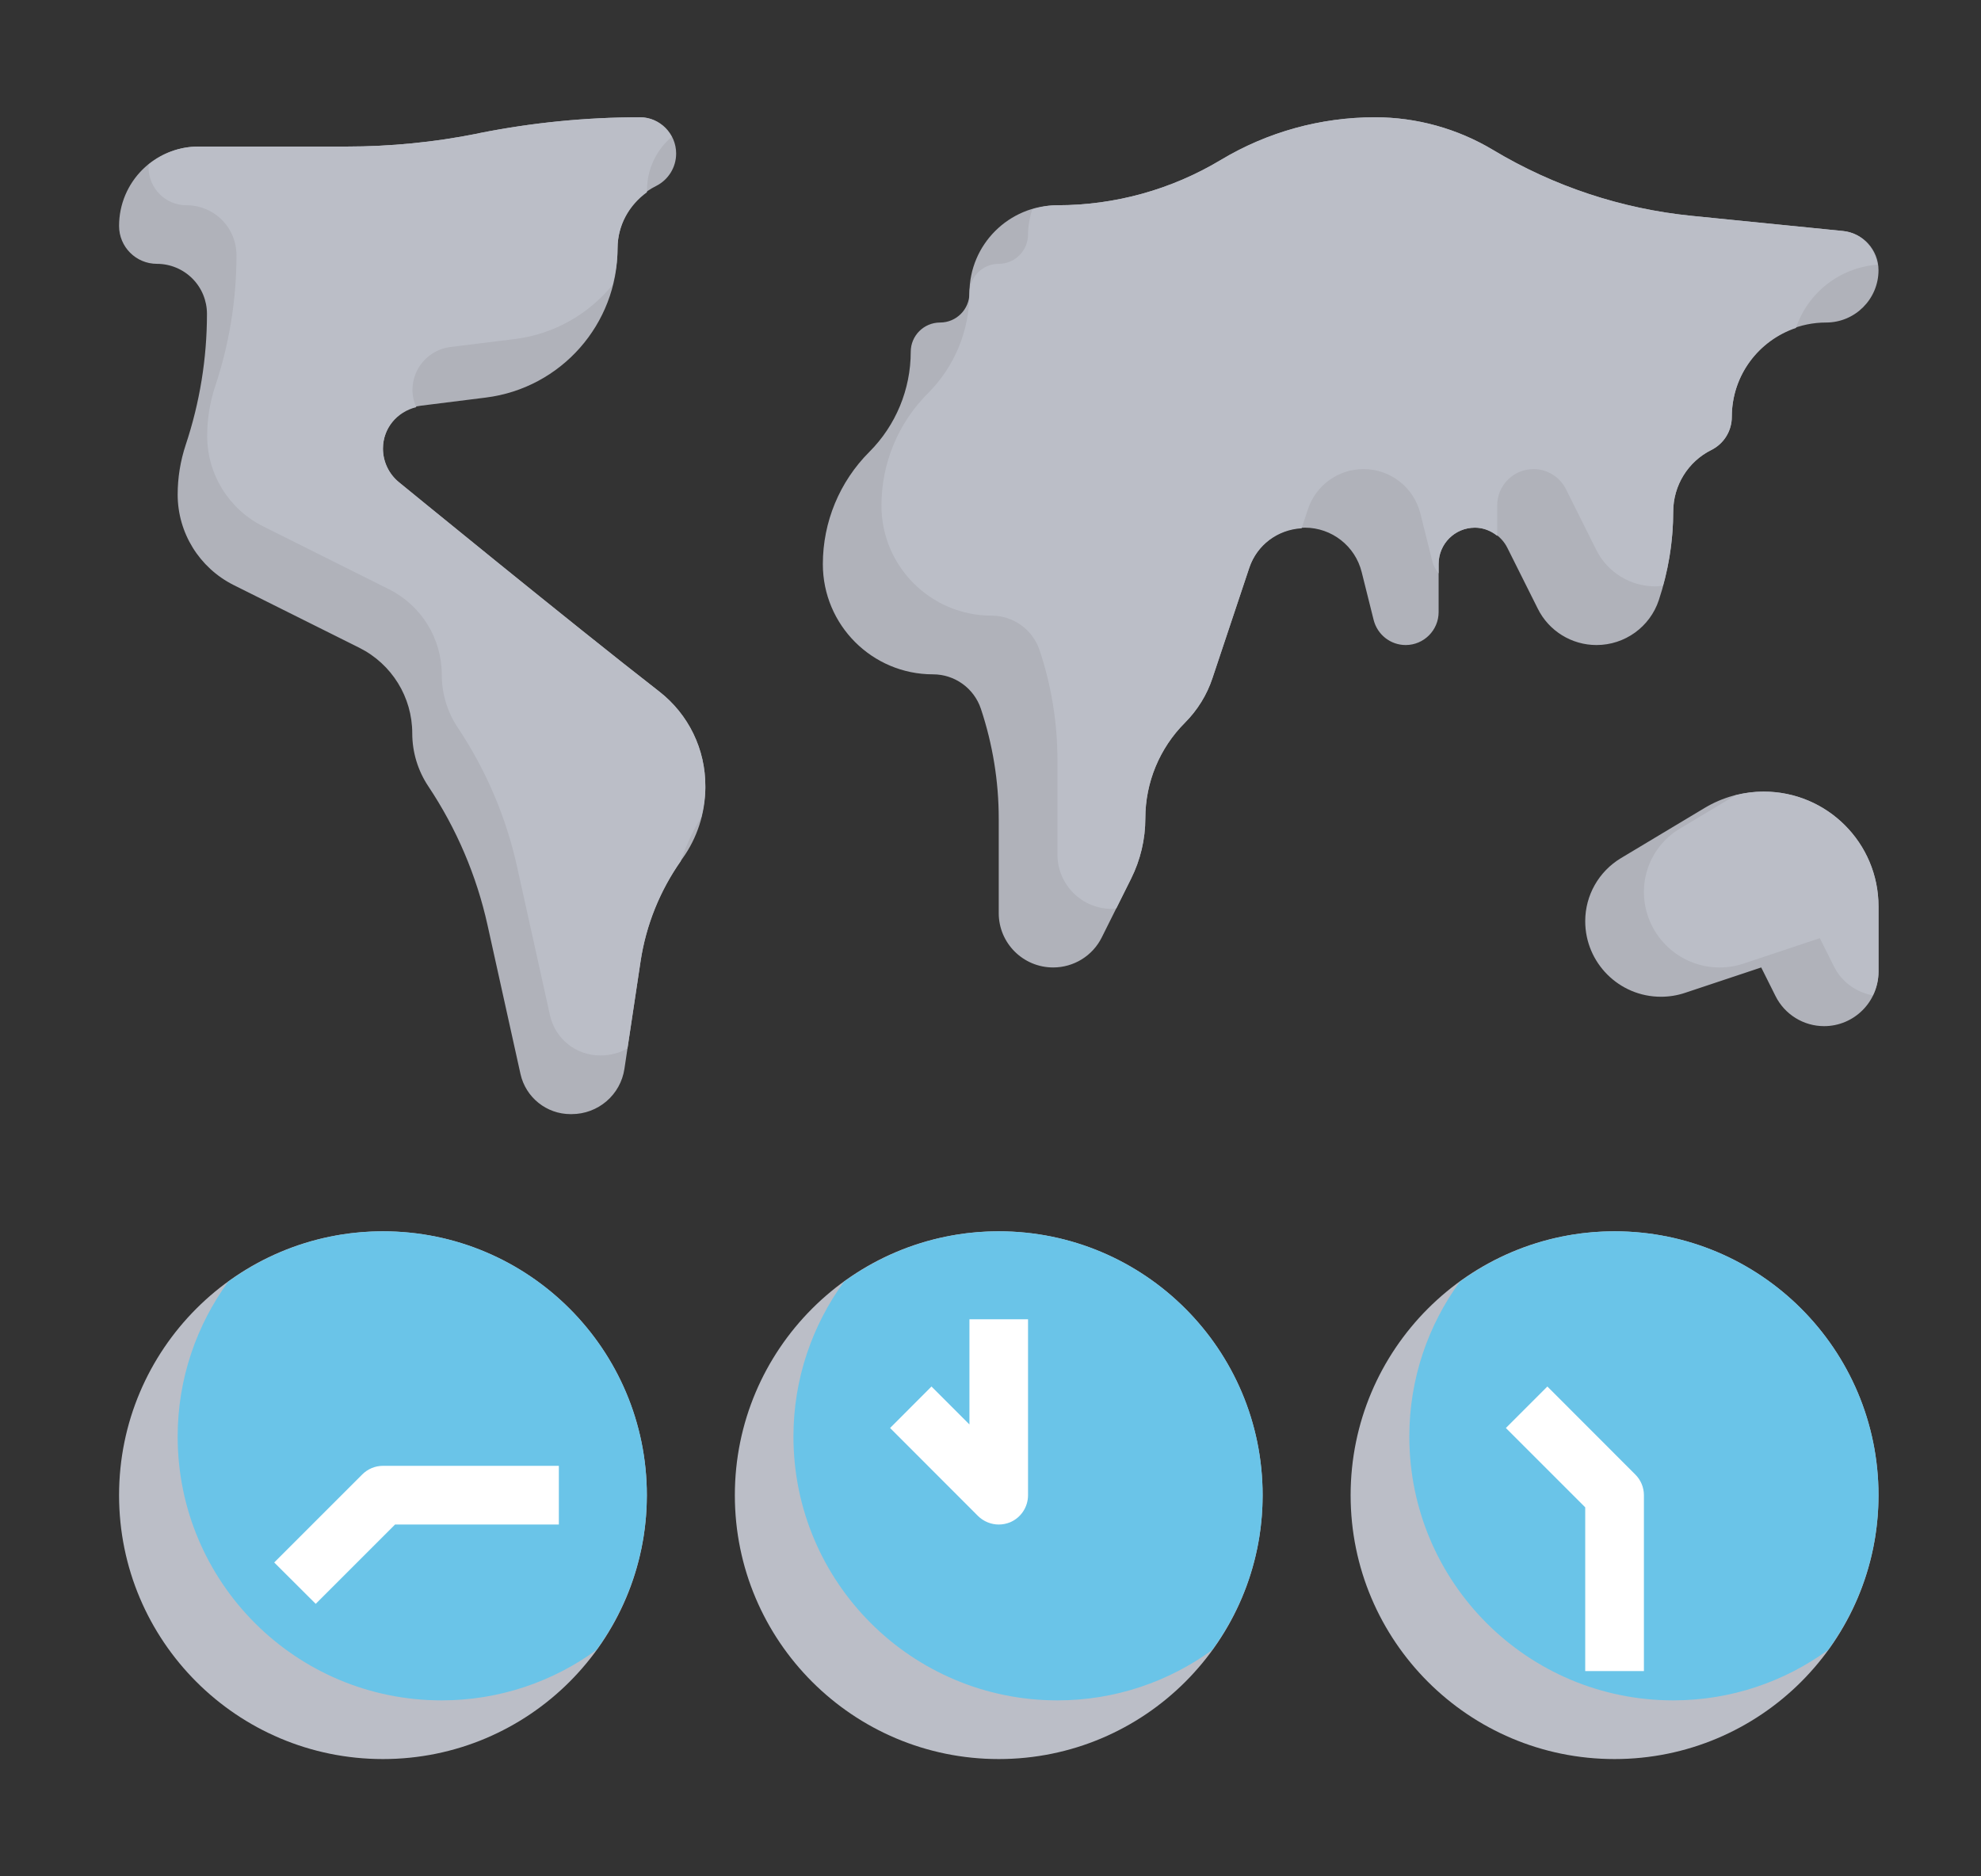 <svg width="19" height="18" viewBox="0 0 19 18" fill="none" xmlns="http://www.w3.org/2000/svg">
<rect x="0" y="0" width="19" height="18" fill="#333333" stroke="none"/>
<g id="time-zone" clip-path="url(#clip0_21_631)">
<g id="Group 1000000893">
<path id="Vector" d="M15.485 16.875C16.883 16.875 18.017 15.742 18.017 14.344C18.017 12.946 16.883 11.812 15.485 11.812C14.087 11.812 12.954 12.946 12.954 14.344C12.954 15.742 14.087 16.875 15.485 16.875Z" fill="#BBBEC7"/>
<path id="Vector_2" d="M15.485 11.812C14.93 11.812 14.418 11.993 14.001 12.296C13.697 12.714 13.517 13.226 13.517 13.781C13.517 15.179 14.65 16.312 16.048 16.312C16.603 16.312 17.115 16.132 17.533 15.829C17.836 15.411 18.017 14.899 18.017 14.344C18.017 12.946 16.883 11.812 15.485 11.812Z" fill="#6AC4E8"/>
<path id="Vector_3" d="M15.204 16.031H15.767V14.344C15.767 14.269 15.737 14.197 15.684 14.145L14.841 13.301L14.443 13.699L15.204 14.46V16.031Z" fill="white"/>
</g>
<path id="Vector_4" d="M9.579 16.875C10.977 16.875 12.11 15.742 12.11 14.344C12.11 12.946 10.977 11.812 9.579 11.812C8.181 11.812 7.048 12.946 7.048 14.344C7.048 15.742 8.181 16.875 9.579 16.875Z" fill="#BBBEC7"/>
<path id="Vector_5" d="M9.579 11.812C9.024 11.812 8.512 11.993 8.094 12.296C7.791 12.714 7.61 13.226 7.61 13.781C7.61 15.179 8.744 16.312 10.142 16.312C10.697 16.312 11.209 16.132 11.626 15.829C11.93 15.411 12.11 14.899 12.11 14.344C12.11 12.946 10.977 11.812 9.579 11.812Z" fill="#6AC4E8"/>
<path id="Vector_6" d="M1.505 2.531C1.633 2.531 1.755 2.582 1.845 2.672C1.935 2.762 1.985 2.884 1.985 3.011C1.985 3.439 1.916 3.863 1.781 4.268C1.73 4.422 1.704 4.583 1.704 4.744C1.704 5.112 1.912 5.447 2.24 5.612L3.448 6.215C3.758 6.371 3.954 6.688 3.954 7.035C3.954 7.216 4.008 7.393 4.108 7.543C4.378 7.948 4.571 8.4 4.676 8.875L4.992 10.303C5.042 10.527 5.241 10.688 5.472 10.688H5.482C5.737 10.688 5.952 10.503 5.989 10.253C6.035 9.95 6.096 9.544 6.144 9.221C6.197 8.869 6.333 8.535 6.539 8.245C6.542 8.241 6.544 8.238 6.547 8.234C6.687 8.038 6.763 7.803 6.765 7.561C6.765 7.556 6.765 7.55 6.765 7.545C6.767 7.188 6.604 6.853 6.323 6.634C5.501 5.996 3.825 4.625 3.825 4.625C3.729 4.546 3.673 4.428 3.673 4.303C3.673 4.094 3.829 3.918 4.036 3.892L4.659 3.814C5.381 3.724 5.923 3.11 5.923 2.383C5.923 2.129 6.066 1.897 6.293 1.784C6.411 1.725 6.485 1.604 6.485 1.473C6.485 1.281 6.33 1.125 6.138 1.125C5.621 1.125 5.105 1.176 4.598 1.277C4.591 1.279 4.584 1.28 4.577 1.282C4.163 1.365 3.742 1.406 3.32 1.406C2.9 1.406 2.346 1.406 1.902 1.406C1.482 1.406 1.142 1.747 1.142 2.168C1.142 2.368 1.304 2.531 1.505 2.531ZM11.982 5.447L11.629 6.505C11.576 6.666 11.485 6.813 11.365 6.933C11.122 7.176 10.985 7.506 10.985 7.85C10.985 8.051 10.938 8.25 10.848 8.43L10.567 8.993C10.479 9.17 10.298 9.281 10.101 9.281C9.813 9.281 9.579 9.048 9.579 8.76V7.853C9.579 7.495 9.521 7.14 9.408 6.8C9.342 6.602 9.157 6.469 8.948 6.469C8.365 6.469 7.892 5.996 7.892 5.412C7.892 5.008 8.052 4.621 8.338 4.335C8.592 4.081 8.735 3.735 8.735 3.375C8.735 3.22 8.861 3.094 9.017 3.094C9.172 3.094 9.298 2.968 9.298 2.812C9.298 2.346 9.676 1.969 10.142 1.969C10.694 1.969 11.235 1.819 11.709 1.535C12.156 1.266 12.667 1.125 13.188 1.125C13.587 1.125 13.979 1.234 14.321 1.439C14.903 1.788 15.554 2.004 16.229 2.071L17.676 2.216C17.869 2.235 18.017 2.398 18.017 2.592C18.017 2.869 17.792 3.094 17.515 3.094C17.015 3.094 16.61 3.499 16.61 3.999C16.61 4.134 16.534 4.257 16.413 4.317C16.189 4.429 16.048 4.658 16.048 4.909C16.048 5.197 16.001 5.483 15.91 5.757C15.825 6.014 15.584 6.188 15.312 6.188C15.074 6.188 14.855 6.053 14.749 5.839L14.457 5.255C14.398 5.137 14.277 5.062 14.146 5.062C13.953 5.062 13.798 5.218 13.798 5.41V5.872C13.798 6.046 13.656 6.188 13.482 6.188C13.337 6.188 13.211 6.089 13.175 5.948L13.06 5.488C12.998 5.238 12.773 5.062 12.515 5.062C12.274 5.062 12.059 5.217 11.982 5.447ZM15.204 8.837C15.204 9.237 15.529 9.562 15.93 9.562C16.008 9.562 16.085 9.55 16.16 9.525L16.892 9.281L17.029 9.555C17.117 9.732 17.298 9.844 17.495 9.844C17.783 9.844 18.017 9.61 18.017 9.322V8.695C18.017 8.087 17.524 7.594 16.916 7.594C16.716 7.594 16.52 7.648 16.349 7.751L15.547 8.232C15.334 8.36 15.204 8.589 15.204 8.837Z" fill="#B0B2BA"/>
<path id="Vector_7" d="M3.673 16.875C5.071 16.875 6.204 15.742 6.204 14.344C6.204 12.946 5.071 11.812 3.673 11.812C2.275 11.812 1.142 12.946 1.142 14.344C1.142 15.742 2.275 16.875 3.673 16.875Z" fill="#BBBEC7"/>
<path id="Vector_8" d="M3.673 11.812C3.117 11.812 2.606 11.993 2.188 12.296C1.885 12.714 1.704 13.226 1.704 13.781C1.704 15.179 2.837 16.312 4.235 16.312C4.791 16.312 5.303 16.132 5.72 15.829C6.023 15.411 6.204 14.899 6.204 14.344C6.204 12.946 5.071 11.812 3.673 11.812Z" fill="#6AC4E8"/>
<path id="Vector_9" d="M9.579 14.625C9.506 14.625 9.434 14.596 9.38 14.543L8.537 13.699L8.934 13.301L9.298 13.665V12.656H9.86V14.344C9.86 14.457 9.792 14.56 9.687 14.604C9.652 14.618 9.616 14.625 9.579 14.625ZM3.028 15.386L2.63 14.989L3.474 14.145C3.527 14.092 3.598 14.062 3.673 14.062H5.36V14.625H3.789L3.028 15.386Z" fill="white"/>
<path id="Vector_10" d="M6.144 9.221C6.196 8.876 6.328 8.549 6.528 8.263C6.579 8.114 6.646 7.97 6.728 7.834C6.749 7.745 6.764 7.654 6.765 7.561C6.765 7.556 6.765 7.55 6.765 7.545C6.767 7.188 6.604 6.853 6.323 6.634C5.501 5.996 3.825 4.625 3.825 4.625C3.729 4.546 3.673 4.428 3.673 4.303C3.673 4.11 3.808 3.951 3.992 3.906C3.969 3.855 3.956 3.799 3.956 3.741C3.956 3.532 4.112 3.355 4.319 3.329L4.942 3.252C5.32 3.204 5.646 3.011 5.874 2.735C5.903 2.622 5.923 2.505 5.923 2.383C5.923 2.166 6.032 1.97 6.204 1.845C6.204 1.837 6.206 1.829 6.206 1.82C6.206 1.622 6.295 1.439 6.442 1.313C6.384 1.203 6.271 1.125 6.138 1.125C5.621 1.125 5.105 1.176 4.598 1.277C4.591 1.279 4.584 1.28 4.577 1.282C4.163 1.365 3.742 1.406 3.32 1.406C2.9 1.406 2.346 1.406 1.902 1.406C1.722 1.406 1.558 1.472 1.427 1.577C1.427 1.587 1.425 1.596 1.425 1.605C1.425 1.806 1.587 1.969 1.788 1.969C1.916 1.969 2.038 2.019 2.128 2.109C2.218 2.199 2.268 2.321 2.268 2.449C2.268 2.876 2.199 3.3 2.064 3.705C2.013 3.859 1.987 4.02 1.987 4.182C1.987 4.549 2.195 4.885 2.523 5.049L3.731 5.653C4.041 5.808 4.237 6.125 4.237 6.472C4.237 6.653 4.29 6.83 4.391 6.981C4.661 7.386 4.854 7.837 4.959 8.313L5.275 9.74C5.325 9.965 5.524 10.125 5.755 10.125H5.765C5.857 10.125 5.943 10.1 6.018 10.058C6.059 9.789 6.105 9.48 6.144 9.221ZM8.9 3.773C8.614 4.058 8.454 4.446 8.454 4.85C8.454 5.433 8.927 5.906 9.511 5.906C9.719 5.906 9.905 6.04 9.971 6.238C10.084 6.577 10.142 6.932 10.142 7.29V8.197C10.142 8.485 10.375 8.719 10.663 8.719C10.678 8.719 10.692 8.714 10.707 8.713L10.848 8.43C10.938 8.25 10.985 8.051 10.985 7.85C10.985 7.506 11.122 7.176 11.365 6.933C11.485 6.812 11.576 6.666 11.629 6.505L11.982 5.447C12.055 5.228 12.255 5.081 12.484 5.068L12.545 4.884C12.621 4.655 12.836 4.5 13.078 4.5C13.336 4.5 13.56 4.676 13.623 4.926L13.738 5.386C13.749 5.43 13.771 5.467 13.798 5.501V5.41C13.798 5.218 13.953 5.062 14.146 5.062C14.226 5.062 14.3 5.093 14.36 5.141V4.848C14.36 4.656 14.516 4.5 14.708 4.5C14.84 4.5 14.96 4.575 15.019 4.692L15.311 5.277C15.418 5.49 15.636 5.625 15.875 5.625C15.9 5.625 15.925 5.622 15.95 5.619C16.014 5.388 16.048 5.149 16.048 4.909C16.048 4.658 16.189 4.429 16.413 4.317C16.534 4.257 16.61 4.134 16.61 3.999C16.61 3.601 16.868 3.267 17.225 3.146C17.339 2.811 17.641 2.568 18.006 2.539C17.982 2.37 17.851 2.233 17.676 2.216L16.229 2.071C15.554 2.004 14.902 1.788 14.321 1.439C13.979 1.234 13.587 1.125 13.188 1.125C12.667 1.125 12.156 1.266 11.709 1.534C11.235 1.819 10.694 1.969 10.142 1.969C10.057 1.969 9.977 1.985 9.9 2.008C9.877 2.085 9.86 2.165 9.86 2.25C9.86 2.405 9.734 2.531 9.579 2.531C9.424 2.531 9.298 2.657 9.298 2.812C9.298 3.173 9.155 3.518 8.9 3.773ZM16.916 7.594C16.824 7.594 16.734 7.606 16.646 7.629L16.109 7.951C15.897 8.078 15.767 8.308 15.767 8.555C15.767 8.956 16.092 9.281 16.492 9.281C16.57 9.281 16.648 9.269 16.722 9.244L17.454 9L17.591 9.274C17.665 9.422 17.804 9.519 17.963 9.549C17.996 9.48 18.017 9.404 18.017 9.322V8.695C18.017 8.087 17.524 7.594 16.916 7.594Z" fill="#BBBEC7"/>
</g>
<defs>
<clipPath id="clip0_21_631">
<rect width="18" height="18" fill="white" transform="translate(0.579)"/>
</clipPath>
</defs>
</svg>

